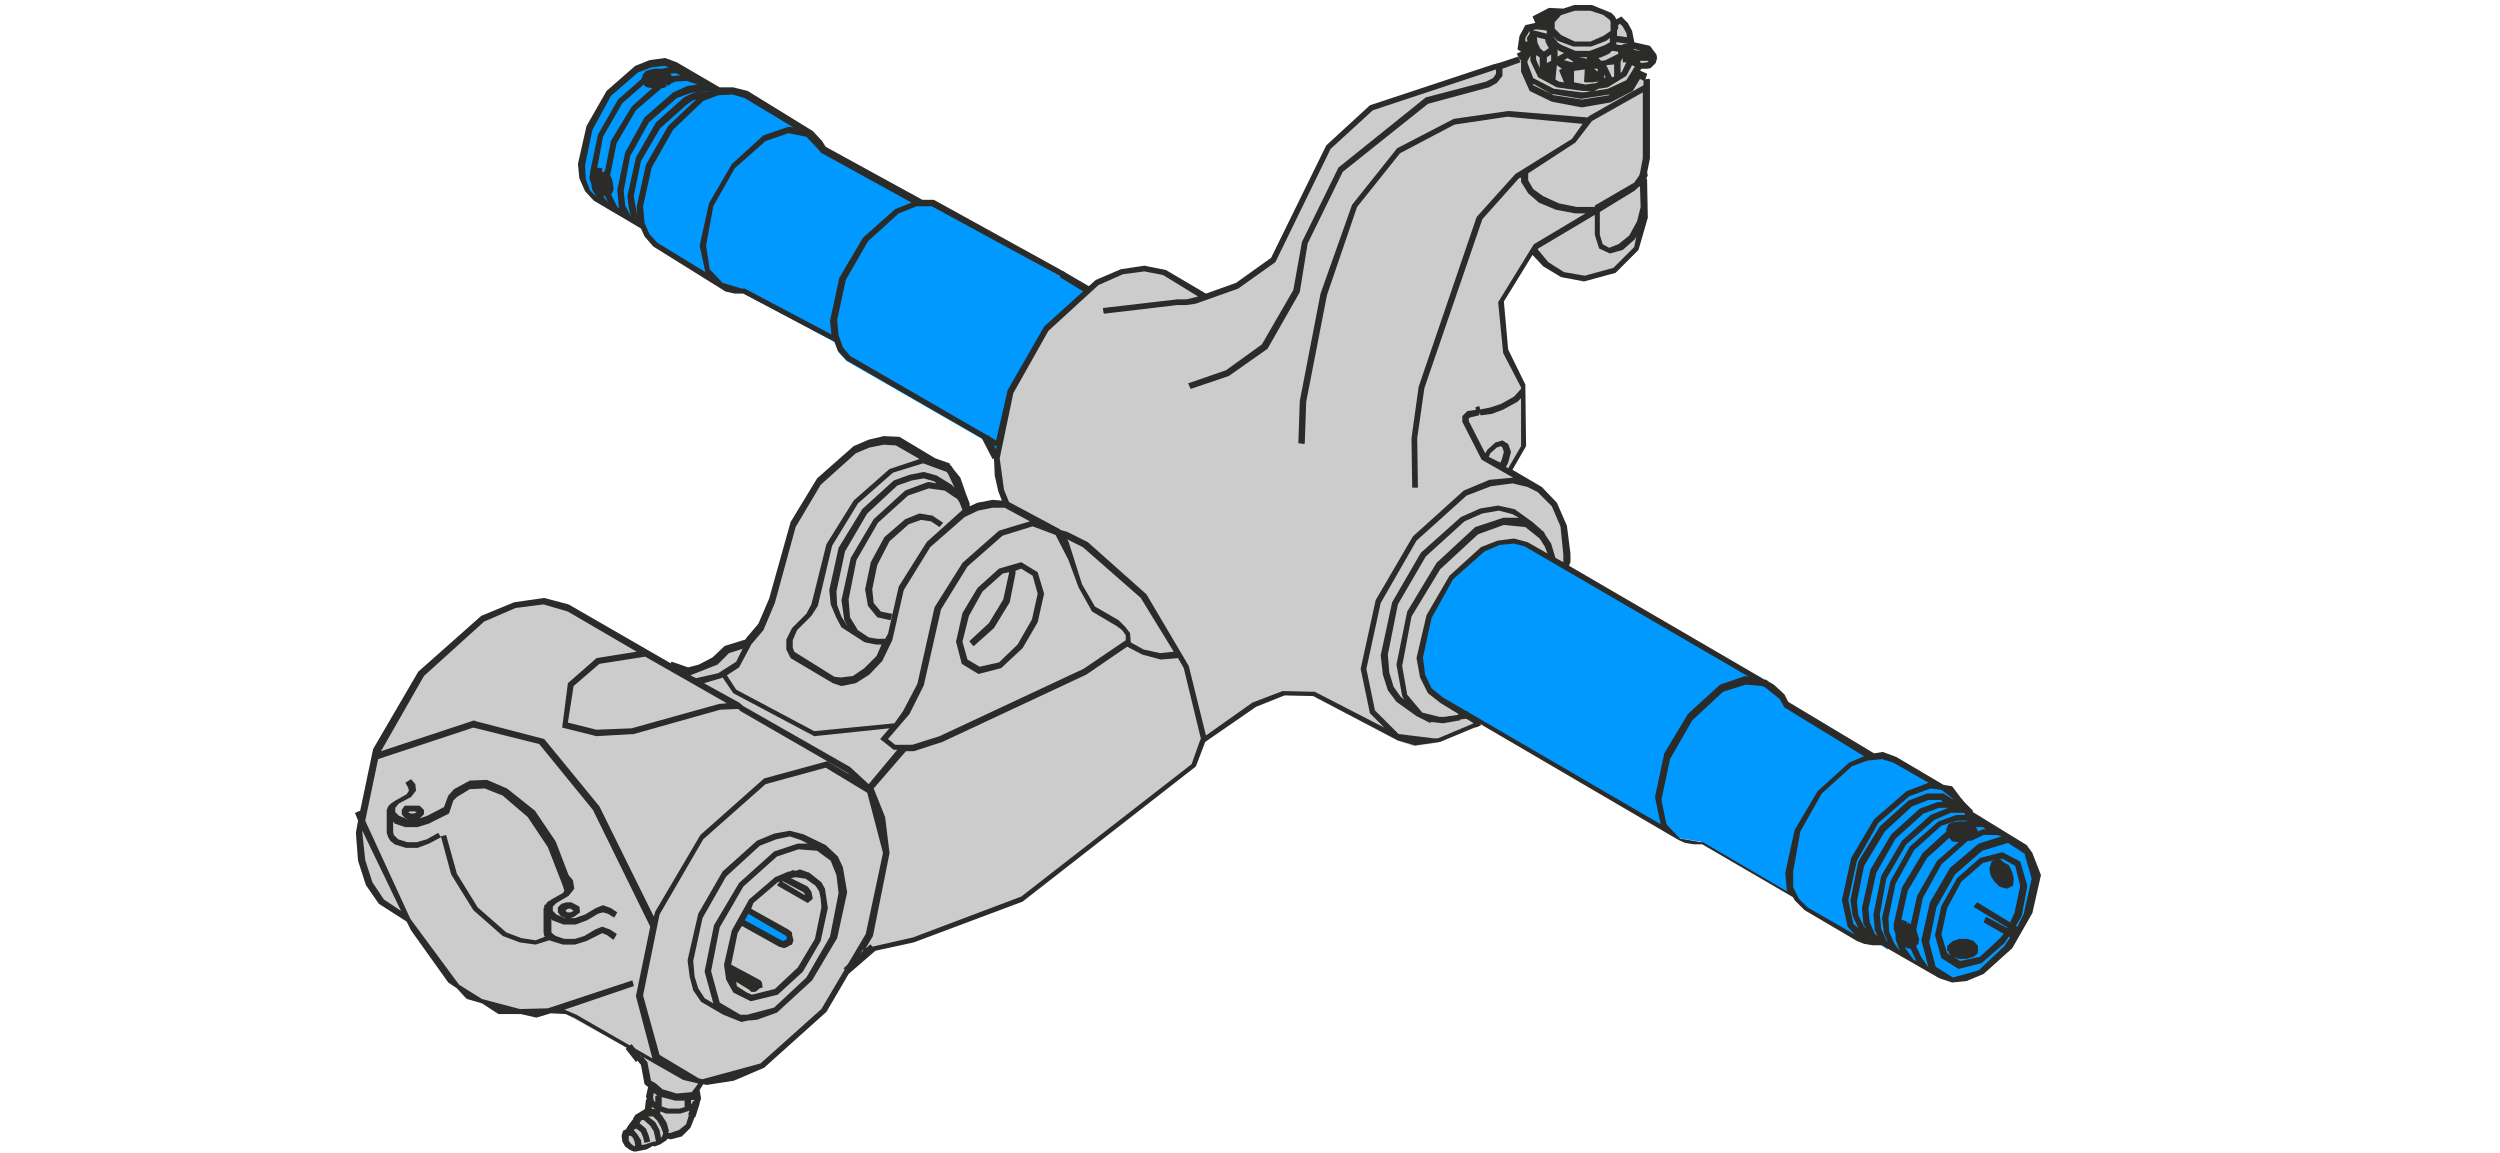 <?xml version="1.0" encoding="utf-8"?>
<!-- Generator: Adobe Illustrator 24.3.0, SVG Export Plug-In . SVG Version: 6.00 Build 0)  -->
<svg version="1.1" id="Ebene_1" xmlns="http://www.w3.org/2000/svg" xmlns:xlink="http://www.w3.org/1999/xlink" x="0px" y="0px"
	 viewBox="0 0 349.1 161" style="enable-background:new 0 0 349.1 161;" xml:space="preserve">
<style type="text/css">
	.st0{fill:#CCCCCC;}
	.st1{fill:#0099FF;}
	.st2{fill:#2B2B2A;}
</style>
<path class="st0" d="M90.6,153.2l0.1,0.6l-0.3,1.5l-0.4,0.1l-0.5,0.4l-0.5,0.3l-0.1,0.3l-0.1,0.4l-0.3,0.1l-0.5,0.6l-0.3,0.6
	l-0.3,0.2l-0.1,0.4l0.1,0.8l0.3,0.6l0.5,0.3l0.5,0.2l1.5-0.4l1-0.4l0.3,0.1l1-0.5l0.3-0.3l0.2-0.3l0.7,0.1l1.5-0.4l1.1-1.1l1.1-3.4
	h-0.1l-0.3,0.3l-0.5,0.4l-0.4,0v-1.6l-1.9,0.1l-2-0.6l-1.2-0.9h-0.1L90.6,153.2 M108.2,116.7l-2.4,1l-4.7,4.3l-3.4,5.9l-1.4,6.2
	l0.3,2.2l0.5,2l1,1.4l2.9,1.7l2,0.9h1.2l4-1.1l4.7-4.3l3.4-5.9l1.3-6.3l-0.4-2.5l-0.8-2.2l-1.5-1.5l-3-1.7l-1.7-0.4L108.2,116.7
	 M111.2,122l0.4-0.1l0.5,0.2L111.2,122 M103.4,128.6l0.8-1.5l5.4,3v0.2l0.4,0.3l0.1,0.3v0.3l-0.1,0.2l-0.4,0.3l-0.4,0.1l-0.4-0.1
	L103.4,128.6 M105.9,137.5l-0.7,0.4h-0.1l-0.2-0.1l-2.9-1.6H102l0.4,1.2l-0.4-0.8l-0.3-1.6l4.1,2.3L105.9,137.5L105.9,137.5
	 M102.7,138.2L102.7,138.2l0.4,0.2L102.7,138.2 M215.7,37l2.4,1.4l3,0.6l4.3-1.2l3-3.1l1.2-4.4l-0.2-5.2h0l-0.9,0.5l-0.4,0.5
	l-13.8,8.1l-0.3,0.6L215.7,37 M136.8,82.3l-2,3.5l-0.8,3.8l0.7,2.9l2,1.2l3-0.7l2.8-2.6l2-3.6l0.9-3.8l-0.9-2.8l-2-1.2l-2.9,0.8
	L136.8,82.3 M134.4,70.1l-0.5-0.7l-2-1.4l-2.4-0.3l-3,1.1l-4.3,3.9l-3.1,5.3l-1.2,5.7l0.3,2.8l1.2,1.9l1.6,1.1l1.4,0.3h1.5l0.4-1.1
	l1.5-6.5l3.8-6.1l4.9-4.4l0.5-0.3l-0.1-0.3L134.4,70.1z"/>
<path class="st1" d="M151.9,40.7L151.9,40.7L130,28.5h-1.5l-13.6-7.5l-0.2-0.2l-0.3-0.6l-1.3-1.4l-9.1-5.5l-1.9-0.5l-1.9,0l-3-1.6
	l-1.4-0.5l-1.8,0.2l-0.8,0.3l-0.5,0.5l-0.4,0.1l-0.2,0.1h-0.1L91.9,12c-0.3,0.1-0.6,0.1-0.8,0.1c-0.7,0-1.1-0.3-1.1-0.9v-0.5
	c0-0.6,0.4-0.9,1.1-0.8c0.3-0.1,0.6,0,1.1,0.2l0-0.1l2-0.2l1.7,0.4v-0.1l-1.7-0.9l-1.5-0.5l-2,0.3l-2,0.7l-3.9,3.5L82.2,18l-1.1,5
	l0.2,2.1l0.6,1.7L83,28l2.5,1.5v-0.1L84.1,28l-1-1.8L83,25.7v-0.2l0-0.2c-0.1-0.2-0.2-0.5-0.3-0.8l0.2-0.5V24l0.4-0.2l0.6,0.1
	c0.1,0,0.2,0.1,0.2,0.3l0.5,0.5c0.7,0.8,0.8,1.4,0.4,1.9l-0.3,0.3v0.6l1,1.7l1.7,1l0.2,0.4l1.4,1l0.7,0.3l0.4,1.2l1.2,1.3l10,6.2
	l1.2,0.3h1.2l12.9,6.9l0.5,1.4l1.1,1.2l19.3,11.1l1.4,2.9L139,64l2-9.3l5-8.7L151.9,40.7 M283.8,120.6l-0.4-1.4l-0.8-1.1l-7.4-4.5
	l-2.5-2.7l-0.9-0.7l-7.3-4.2l-1.8-0.6l-1.3,0.2l-12.1-7.4l-0.6-1.1l-2-1.7l-0.5-0.3l-0.1-0.1l-33.1-19.3l-1.7-0.4l-2.2,0.2l-2.2,1
	l-4.5,3.9l-3.1,5.4l-1.3,5.8l0.4,2.7l1,2.1l1.7,1.2l33.1,19.4l3,0.5h0.2l12.9,7.5l0.2,0.5l1.3,1.3l7.2,4.1l1,0.4l1.1,0.2h1.2
	l0.8,0.1l0.7,0.7l6.7,3.8l1.7,0.6l2-0.2l2.2-0.9l3.8-3.5l2.8-4.9l1.1-5.1L283.8,120.6 M278.5,120.6l0.3-0.1l0.6,0
	c0.2,0.2,0.4,0.4,0.7,0.6c0.4,0.5,0.6,0.9,0.7,1.3c0.1,0.3,0,0.6-0.2,0.9l-0.2,0.2c-0.2,0.1-0.4,0.2-0.6,0.2c-0.5,0-0.9-0.5-1.2-1.5
	l-0.1-0.1l-0.1-0.5l-0.2-0.4L278.5,120.6 M280.2,130l0.5-0.8l0.7,0.5l-0.4,0.7L280.2,130 M274.4,115.2l0.7,0.2l0.4,0.5v0.5l-0.1,0.2
	l-0.3,0.2l-0.1,0.1l-0.6,0.2c-0.4,0.1-0.7,0.2-1,0.2c-0.7-0.1-1.2-0.4-1.3-1l-0.1-0.1c0-0.3,0.1-0.6,0.3-0.8c0.2-0.2,0.5-0.3,1-0.3
	C273.7,115.1,274.1,115.1,274.4,115.2 M266.7,129.5l0.2,0.2l0.1,0.2l0.2,0.4l0.1,0.8v0.4l-0.1,0.1l-0.1,0.2l-0.4,0.1l-0.6-0.1
	l-0.5-0.6l-0.5-0.9l-0.2-0.7l0.1-0.1l0.1-0.4l0.4-0.3l0.6,0.2l0,0.1C266.3,129.2,266.5,129.4,266.7,129.5 M273.4,131.5h0.9l0.9,0.3
	l0.4,0.5v0.4l-0.1,0.2l-0.3,0.2l-0.9,0.3h-0.9l-0.7-0.3l-0.5-0.4v-0.4l0.5-0.5L273.4,131.5z"/>
<path class="st1" d="M237.3,117.6l-3-0.5v0l0.7,0.4l1.1,0.2L237.3,117.6L237.3,117.6 M266.8,129.9L266.8,129.9v-0.3l-0.3-0.2v0.1
	l0.2,0.1L266.8,129.9 M262.2,131.7L262.2,131.7l1.4,0.9l0.1-0.1l-0.7-0.7L262.2,131.7 M246.3,95.3h-0.2v0.1l0.5,0.2l2,1.7l0.1-0.1
	l-0.2-0.2l-1.1-1l-0.7-0.4L246.3,95.3 M270.9,109.9L270.9,109.9l0.6,0.4l0.9,0.8l0.9,1l0.4,0.3l0.1-0.1l-1.8-2.2L270.9,109.9
	 M87.6,30.4L87.4,30L85.8,29l-1-1.8v-0.5h-0.1c-0.1,0-0.2,0-0.3,0.1h-0.3c-0.5,0-0.9-0.4-1.3-1.2l0.1,0.6l1,1.9l1.4,1.3l3.3,1.8
	l0.1-0.1L87.6,30.4 M95.7,10.1L94,9.7l-1.9,0.2l-0.2,0V10l0.8,0.3l0.5,0.5v0.5h0.1L94,11l1.7-0.2l1.5,0.4v-0.1L95.7,10.1
	 M105.9,137.3l-0.2-0.1l-4.2-2.3l-0.2-0.4l0.3,2.1l0.8,1.6l1.4,0.6l0.1,0l-1.5-1l-0.5-1.6l2.8,1.5l0.2,0.2h0.3l0.5-0.3l0.2-0.2
	V137.3 M112.8,125.3v-0.1h-0.1v0.3L112.8,125.3 M104,127l-0.8,1.7l5.4,3.1l0.5,0.1l0.5-0.1l0.2-0.3l0.2-0.1l0.1-0.2v-0.3l-0.1-0.4
	l-0.4-0.4L104,127 M109.9,122l-1.8,0.9l1.1-0.3l1-0.5l0.6-0.1l1.6,0.2l0.3,0.1v-0.1l-0.2-0.1h-0.1l-1-0.3l-0.6,0.2l-0.3-0.1
	l-0.3,0.1H109.9 M281.5,129.7l-1-0.5L280,130v0.1l1,0.5L281.5,129.7L281.5,129.7 M278.4,122.1l-0.2-0.5l0,0.5H278.4L278.4,122.1z"/>
<path class="st0" d="M185.2,20.5l-7.6,15.8l-5,3.6l-4.5,1.5l-5.8-3.3l-2.7-0.5l-3.2,0.4l-3.4,1.5l-7.1,6.4l-5,8.8l-2,9.3l0.2,2.2
	l0.5,2.3l0.6,1.8l-1.8-0.1l-2,0.4l-2.1,1l-4.9,4.4l-3.8,6.1l-1.5,6.5l-0.4,1h-1.5l-1.3-0.2l-0.1-0.1l-1.5-0.9l0.1-0.1l-1.2-1.9
	l-0.4-2.7l1.2-5.6l3.1-5.3l4.3-3.9l2.9-1.1l2.5,0.2l1.9,1.5l0.4,0.6l0.5,1l0-0.1v-0.7l-0.1-0.6l-0.3-0.5l-0.7-2.4l-1-1l-0.2-0.4
	h-0.1l-0.2-0.3l-1.8-0.7l-5.1-3l-1.9-0.1l-2,0.5l-2.1,0.9l-5,4.5l-3.6,6l-3,10.7l-1.5,3.6l-1.7,2l-0.1,0.4l-3,0.9l-1.6,1.6l-2,1
	l-2,0.5l-2.2-0.7l-14.3-8.2l-3.5-1l-4.1,0.5l-4.5,1.9l-8.7,7.7l-6.2,10.7l-0.1,0.7l-2.3,10.7l0.3,3.9l1.1,3.4l1.7,2.5l3.9,2.5
	l0.6,1.3l5.2,7.2l1.1,0.8l1.3,1.5l2.1,0.6l2.3,1.4h3.1l2.1,0.5l1.9-0.6l1.9,0.1l0.5,0.2l8.9,4.9l2,2.4l0.5,2.6l1.7,1.4l2.1,0.6
	l1.7-0.1v1.7l0.6-0.2l0.5-0.3l0.4-0.4l0.1-0.5l-0.2-1.2l0.7-1l0.1,0l0.5,0l3.9-0.5l4-1.8l8.6-7.7l3.2-5.4l3.7-3.2l5.5-1.3l15.2-5.7
	l24-18.8l1.3-3.2l0.2-0.2l7.1-4.9l4-1.6l4.2,0.1l11.8,6.2l2.3,0.8l3.4-0.5l5.9-2.5l0.1-0.1l-5.4-3.2l-1.7-1.2l-1-2.1l-0.5-2.6
	l1.3-5.8l3.1-5.4l4.5-4l2.1-0.9l2.2-0.3l1.7,0.5l5.5,3.3l0.1-0.1l0.1-0.8v-1.1l-0.4-4l-1.3-3l-2-2.1l-4.4-2.5l2-3.5v-8.4l-2.5-4.8
	l-0.7-6.9l4.5-7.1l0.4-0.5l13.7-8.1l0.5-0.4l0.8-0.6l0.1-0.2v-0.2l0.1-0.3l-0.1-0.5l0.4-2V11l-1.8-0.8l0.8-1.1l0.2,0.1h0.8l0.3-0.1
	l0.2-0.2l0.3-0.5l0.1-0.4V7.7l-0.7-1l-0.5-0.1h-0.2l-0.9-0.3l-0.5-0.1L227.4,6V5.2l-0.1-0.9l-0.5-0.9L226,2.8l-0.9,0.4l0-0.4
	l-0.2-0.4L224.5,2l-0.7-0.3l-2-0.7h-2.3l-1.5,0.5l-1.9-0.1l-2,1l0.4,1.2h-0.4l-1.2,0.3l-0.8,1.3l-0.1,1.5l0.7,0.4l0.9-0.4v0.3
	l-1,1.3l0.5-1h-0.1l-0.4,0.5L212,8.2L209.6,9l-1.3,0.3L191.3,15L185.2,20.5 M136.7,82.4l2.8-2.6l2.8-0.8l2,1.2l0.8,2.7l-0.8,3.8
	l-2,3.5l-2.8,2.6l-3,0.6l-1.9-1.1l-0.8-2.8l0.8-3.7L136.7,82.4 M105.7,117.8l2.4-1l2-0.3l1.7,0.4l2.9,1.7l1.5,1.4l0.8,2.1l0.2,0.8
	l0.1,1.8l-1.2,6.3l-3.4,5.9l-4.7,4.3l-4,1h-1.3l-1.9-0.8l-3-1.7l-1-1.4l-0.5-1.9l-0.3-2.3l1.5-6.1l3.4-5.9L105.7,117.8z"/>
<path class="st2" d="M84.1,24C84.2,24.1,84.2,24.1,84.1,24C84.2,24,84.2,24,84.1,24C84.1,24,84.1,24,84.1,24
	C84.1,24,84.1,24,84.1,24C84,23.9,84,23.9,84,23.9c0,0,0,0,0,0c0,0,0,0-0.1-0.1c0,0,0,0,0,0l-0.6-0.1L82.7,24v0.2l-0.2,0.5
	c0.1,0.3,0.2,0.6,0.3,0.8l0.1,0.2v0.2c0.4,0.9,0.8,1.3,1.3,1.3c0.1,0,0.2,0,0.3-0.1l0.3-0.2l0.3-0.2c0.6-0.5,0.4-1.2-0.4-2.1
	L84.1,24 M91.9,12.1h0.2h0.2l0.2-0.1l0.4-0.3l0.5-0.4v-0.6l-0.5-0.5L92.1,10c-0.4-0.1-0.8-0.1-1.1-0.2c-0.7,0-1.1,0.4-1.2,1v0.3v0.2
	v0.1c0.1,0.6,0.4,0.9,1.1,0.8C91.2,12.2,91.5,12.2,91.9,12.1 M273.4,131.5l-0.8,0.3l-0.5,0.6v0.5l0.6,0.5l0.8,0.3h0.9l0.3-0.1
	l0.6-0.3l0.3-0.3l0.1-0.2v-0.6l-0.4-0.5l-0.8-0.3H273.4 M274.4,117.2l0.6-0.3l0.1-0.1l0.3-0.3l0.1-0.2v-0.7l-0.4-0.5l-0.8-0.2
	c-0.4-0.1-0.8-0.1-1.1-0.1c-0.5,0-0.8,0.1-1.1,0.3c-0.2,0.2-0.2,0.5-0.3,0.8l0.1,0.3c0.2,0.6,0.6,0.9,1.3,0.9
	C273.7,117.4,274,117.3,274.4,117.2 M279.4,120.5l-0.7-0.1l-0.4,0.3l-0.3,0.7l0.2,0.4l0.2,0.5c0.4,1.1,0.9,1.6,1.4,1.6
	c0.2,0,0.4-0.1,0.6-0.3l0.2-0.2c0.6-0.6,0.4-1.3-0.5-2.3C279.9,120.9,279.6,120.7,279.4,120.5 M266.1,129L266.1,129l-0.8-0.3
	l-0.4,0.3l-0.2,0.4l-0.1,0.2l0.3,0.8l0.4,0.8l0.7,0.7l0.7,0.2l0.3-0.3l0.2-0.2l0.1-0.1v-0.3l0.1-0.2l-0.2-0.8l-0.3-0.6l-0.2-0.3
	l-0.2-0.2C266.5,129.4,266.3,129.2,266.1,129z"/>
<path class="st2" d="M226.4,2.3l-0.7,0.4l-0.2-0.4L225,1.8l-2.7-1.1h-2.5l-1.5,0.5l-2-0.1L214,2.3l0.4,0.9L213,3.5L212.2,5l-0.3,1.9
	l0.5,0.3v1.4V10l1.2,2.7l3.1,1.5l4.2,0.8l4-0.7l3.1-1.6l1.2-2l-0.5-0.3l0.5-0.8h0.9l0.4-0.1l0.7-0.7l0.2-0.7l-0.1-0.5l-0.9-1.2
	l-2.2-0.5V5.8l-0.3-1.5l-0.6-1.1L226.4,2.3 M223.9,2.1l0.9,0.7l0.1,0.3v1.2l-0.1,0.1l-0.9,0.6l-1.8,0.8h-2.2L218,4.9L217.1,4V3.1
	l0.9-1l1.9-0.6h2.2L223.9,2.1 M226.2,3.3l0.4,0.4l0.5,0.9l0.1,0.6L225.8,5V4.3l0.2-0.5l-0.1-0.2L226.2,3.3 M225.8,5.9l1.4,0.2v0.1
	L227,6.1l-0.7,0.2l-0.6-0.1V5.9 M224.3,5.7l0.5-0.4v0.6l-0.7,0.4l-2.1,0.8H220l-1.9-0.8L217.6,6l-0.8-1l0.7,0.7l2.2,0.8h2.5
	L224.3,5.7 M223.2,8.1l0.4-0.1l1.1-0.5l0.4-0.4l0.8,0.1l0.1,0.3l-1.8,0.9l-0.6,0.1L223.2,8.1 M226.6,8.7h0.5l-0.6,1.3l-0.2,0.2V8.6
	l0.3-0.5V8.7 M229.2,7.1L229.2,7.1L228.3,7L228,6.8L229.2,7.1 M227.9,7.7l0.3,0.4l0.4,0.3l0.6,0.1h0.6l0.3,0l0.1,0.1L230,8.7
	l-0.7,0.1L229,8.7l-0.9-0.4l-0.6-0.7V7.4L227.9,7.7 M227.9,9.1l0.4,0.2l-1.2,1.9l-2.6,1.2l-1.9,0.3l0.6-0.3l1.3-0.2l2.6-1.6
	L227.9,9.1 M225.4,9v1.7l-0.3,0.1l-0.8-1.7L225.4,9 M223.3,11.3l-0.4,0.3l-1.5,0.2l-1.6-0.3V9.9l1.5-0.2l-0.1,1.7l0.1,0.1h1l0.8-0.1
	L223.3,11.3 M224,10.9v-0.5l0.2,0.4L224,10.9 M223.1,9.6V10l-0.5-0.4H223.1 M224.7,13.2v0.1l-3.8,0.6l-3.9-0.6l-2.9-1.4v-0.2
	l2.5,1.4l4.2,0.7L224.7,13.2 M215.8,5.5v0.3l0.4,0.8l0.1,0.1l-0.7,0.5l-0.5-0.4L214.7,6l-0.1-0.8L215.8,5.5 M216,4.3v0.4l-2-0.5
	l0.5-0.1l1.1,0.1L216,4.3 M213.6,4.3v0.4l-0.4,0.6l0.1,0.5H213V5.3L213.6,4.3 M213.7,7.8v0.7l1.1,2.3l2.6,1.4l3.6,0.5h0.4l0.8,0.1
	l-1.3,0.1l-3.9-0.5l-2.9-1.5l-0.8-2.1V8.5L213.7,7.8 M214.5,8.3V7.7l0.5,0.3v1.5L214.5,8.3 M216,8l0.6-0.4v0.9L216,8.8V8 M217.5,6.9
	l0.2,0.2l0.7,0.3l-0.9,0.5V6.9 M219.5,8.7l-1.1-0.3l0.5-0.3l0.8,0.5L219.5,8.7 M221.6,8v0.2L220.5,8l-0.2,0H221.6 M217.7,11.4
	l-0.5-0.3l0.2-2l0.7,0.5l-0.4,0.2l0.7,1.7L217.7,11.4 M283.8,119.1L283,118l-7.5-4.6l-0.8-0.6l-0.7-0.3l0.3-0.2l0.1-0.1l-1.8-2.4
	l-1.2-0.2l-6.6-3.9l-1.9-0.7l-1.2,0.2L249.7,98l-0.5-1l-0.3-0.3l-1.2-1.1l-0.7-0.4l-0.4-0.3h-0.2L219.1,79l0.2-0.5v-1.2l-0.5-3.9
	l-1.4-3.2l-2.1-2.2l-4.1-2.4l1.9-3.3l-0.1-8.6l-2.4-4.9l-0.6-6.7l4-6.5l1.5,1.6l2.5,1.5l3.2,0.6l4.4-1.2l3.2-3.2l1.3-4.5l-0.1-5.3
	l-0.1-0.2l0.2-0.4l-0.1-0.4l0.4-2V11.1l-0.1-0.1l-0.8,0.1v0.8l-7.6,4.3l-0.2,0.2l-11.1-0.9l-7.6,1.1l-7.9,4.1l-6.3,7.9L184.4,41
	l-2.9,15l-0.2,5.9h0.1l0.7,0.1l0.1-0.1l0.2-5.8l2.9-14.9l4.2-12.3l6-7.5l7.6-4l7.4-1.1l10.5,1l-1.5,2.1l-7.9,4.9l-5.4,6L198.1,54
	l-1,7.2l0.1,6.9h0.8l-0.1-6.9l1-7l8.1-23.6l5.1-5.7l0.3-0.1v0.6l1,1.6l1.5,1.3l2.4,1l2.7,0.5h1.4l-7.2,4.3l-0.2,0.3l-4.8,7.8
	l0.7,7.1l2.5,4.8v0.2l-1,1.1l-1.8,1l-1.5,0.5l-1.5,0.3l0.1,0.7l0.1,0.1l1.5-0.2l1.6-0.6l2-1.1l0.5-0.5v6.7l-1.8,3.1l-0.3-0.2
	l0.3-0.6l0.4-1.5l-0.4-1.1l-0.8-0.5l-1,0.3l-1.1,1l-0.3,0.5l-2.3-4.5v-0.4l0.2-0.1l1.2-0.3l0.1-0.1l-0.2-0.7h-0.1l-1.4,0.2l-0.7,0.7
	v0.8l2.7,5.3l4.4,2.5L208,67l-3.6,1.5l-7.1,6.4l-5.2,8.9l-2.1,9.6l1.3,6.2l2,2l-9.7-5l-4.5-0.1l-4.2,1.6l-6.5,4.6L166,93l-5.9-10
	l-8.2-7.3l-2.8-1.4l-1-0.3l-0.1-0.1l-7.1-3.8l-0.7-1.7l-0.6-4.4l1.9-9.1l4.9-8.7l7-6.4l3.4-1.5l3-0.4l2.6,0.5l4.9,3l-1.6,0.4h-1.3
	l-10.3,1.2h-0.1l0.1,0.7l0.1,0.1l10.2-1.2h1.3l1.3-0.2l5.9-2.1l5.2-3.7l7.7-15.8l5.9-5.4l17.2-5.7v0.6l-0.4,0.6l-1,0.5l-8.4,2.2
	l-12.2,9.8l-5.1,10.4l-1.2,6.7l-4.4,7.6l-5,3.6l-5.2,1.8l-0.1,0l0.3,0.7l0.1,0.1l5.3-1.8l5.4-3.8l4.5-7.9l1.1-6.8l4.9-10l11.9-9.5
	l8.5-2.3l1.1-0.6l0.8-1v-1l2.5-0.9l0-0.1l-0.3-0.7l-2.4,0.8L208.5,9l-17.2,5.7l-6.1,5.6L177.5,36l-4.9,3.5l-4.2,1.5l-5.6-3.3l-3-0.6
	l-3.3,0.5l-3.5,1.5l-7.2,6.5l-5.1,8.9l-1.6,7l-20.4-11.8l-1-1.2l-0.6-1.7l-0.2-2.1l1.2-5.6l3.1-5.4l4.3-3.9l2.5-1h2.1l18.2,9.9h0.1
	l0.3-0.6v-0.1l-18.3-10.1h-1.6l-13.5-7.4l-0.5-0.8l-1.3-1.4l-9.1-5.6l-2-0.5h-1.9l-6-3.5l-1.6-0.6l-2.2,0.3l-2,0.8l-4,3.5l-2.8,4.9
	l-1.2,5.3l0.2,2l0.8,1.8l1.2,1.3l6.6,3.9l0.5,1.1l1.2,1.4l10.1,6.3l1.3,0.3h1.2l12.7,6.7l0.5,1.3l1.2,1.3l20.8,12h0.1l0.1-0.2
	l-0.4,1.9l0.1,2.4l0.5,2.2l0.5,1.3l-1.3-0.1l-2.1,0.4l-1.1,0.5v-0.4l-0.3-0.8l-0.2-0.5l-0.8-2.3l-0.9-1.1l-0.4-0.6h-0.1l-0.1-0.3
	l-2-0.7l-5-3l-2.2-0.1l-2.1,0.5l-2.1,0.9l-5.1,4.5l-3.7,6.1l-3,10.7l-1.5,3.5l-1.7,2l-0.1,0.2l-2.9,0.9l-1.7,1.6l-1.9,1l-1.9,0.5
	l-0.1,0.1l0.1,0.4l-16.3-9.4L76,83.5l-4.2,0.6L67.2,86l-8.8,7.8l-6.3,10.8l-1.8,8.6l-0.7,0.3v0.1l0.4,1l-0.3,1.7l0.3,3.9l1.1,3.4
	l1.8,2.6l3.9,2.5l0.6,1.2l5.2,7.3l1.2,0.8l1.4,1.5l2.1,0.6l2.3,1.5h3.1l2.2,0.5l2-0.6l2.1,0.1l1.3,0.6l15.1,8.6l2.1,0.5l-0.9,1.2
	l-2.1,0.2l-2-0.6l-0.9-0.8l-0.7-0.4l-0.5-2.6l-0.7-0.8h-0.1l-0.6,0.5v0.1l0.5,0.6l0.5,2.7l0.5,0.4l-0.3,1.3l0.2,0.7l0.1,0.1v0.1
	l0.3,0.4l0.7,0.5l-0.6-0.1h-0.5l-0.4,0.1l-1.3,0.8l-0.3,0.5v0.1l-0.1,0.1l-0.6,0.8l-0.3,0.5l-0.4,0.2l-0.2,0.7l0.1,0.8l0.4,0.7
	l0.7,0.5l0.5,0.2h0.3l1.5-0.3l0.9-0.5l0.2,0.1l0.8-0.3l0.9-0.6l0.1-0.2l0.5,0.1l1.5-0.4l1.2-1.2l0.6-1.5v-0.1l-0.7-0.2h-0.1
	l-0.4,1.3l-1,0.8l-1.2,0.4h-0.3l0.1-0.3l-0.3-1.1l-0.7-1.1l-0.2-0.1v-0.4l0.8,0.3H95l1.6-0.5l0.7-0.5l0.3-0.4v-0.1l-0.1,0h0.2
	l0.2-0.6l-0.2-1.2l0.5-0.8l0.5,0.1l3.8-0.6l4.2-1.8l8.7-7.8l5.1-8.7l0.1,0.4l0.1,0.1l6.9-1.5l15.2-5.7l24.1-18.8l0.1-0.1l1.3-3.4
	l7.1-4.9l4-1.6l4,0.1l11.8,6.2l2.4,0.7l3.5-0.5l5.3-2.2l0.1,0l-0.3-0.5l0.5,0.2l27.7,16.2l0.9,0.4l1.2,0.2h1.2l12.7,7.4l0.2,0.4
	l1.4,1.4l7.3,4.3l1,0.4l1.2,0.2h1.3l8,4.6l1.8,0.6l2-0.2l2.4-1l4-3.6l2.8-4.9l1.2-5.3L283.8,119.1 M278.9,116.6l0.6,0.2l-3.2,1
	l-4,3.4l-2.8,4.8l-1.2,5.3l1,3.8h0l-1-1.4l-0.7-1.5V132l0.3-0.2v-0.3l0.1-0.3l-0.3-1l-0.1-0.4l0.9-4.4l2.6-4.7l3.7-3.3l0.5,0
	l1.7-0.8H278.9 M278.7,121.3l0.1-0.3l0.2-0.1h0.1v0.2l0.5,0.4l0.4,0.7l0.1,0.6l0,0.1v0.3l-0.4-0.2l-0.4-0.4L279,122l-0.1-0.1
	l-0.1-0.2v-0.2L278.7,121.3 M278.5,120.1l-0.4,0.2l-0.3,1v0.1l0.1,0.4l0.1,0.5l0.5,0.8l0.7,0.7l1,0.3l0.9-0.4l0.1-1l-0.2-0.9l-0.5-1
	l-0.9-0.5l0-0.2h0l-0.5,0l0.5-0.2l1.8,1l0.7,2.8l-0.8,3.8l-0.6,1.3l-4.6-2.8l-0.1,0.1l-0.4,0.5l0.1,0.1l4.6,2.8l0,0.1l-3-1.6
	l-0.3,0.8l2.8,1.6l-0.5,0.6l-2.8,2.6l-2.8,0.6l-0.9-0.6l0.7,0.3h1.1l1-0.3l0.4-0.3l0.2-0.3v-0.9l-0.6-0.7l-0.9-0.3h-1.1l-0.9,0.3
	l-0.8,0.7v0.7h0.3l-0.1,0.3v0l0.2,0.1l0.1,0.2l-0.5-0.3l-0.1-0.3l-0.7-2.3l0.8-3.7l2-3.7l3-2.6L278.5,120.1 M282.1,120.3l-2.5-1.3
	l-3.1,0.8l-3.2,2.8l-2.2,3.9l-0.9,4.1l0.9,3.2l2.4,1.5l3.2-0.8l3.2-2.8l0.6-0.9l0.2,0.1l-0.8,1.2l-3.6,3.4l-3.6,1l-2.4-1.5l-0.9-3.4
	l1-4.9l2.6-4.6l3.8-3.3l3.6-1.1l2.3,1.5l1,3.5l-1.1,4.9l-0.9,1.8l-0.2-0.1l0.8-1.4l0.8-4.2L282.1,120.3 M140.3,70.9l3.5,1.9
	l-4.3,1.3l-5.1,4.5l-3.9,6.2l-2.4,10.7l-2,3.8l-1.2,1.7l-11.2,1.1l-10.9-5.8l-1.3-2l1.7-1.1l1.5-2.8l0.2-0.4l1.7-2l1.6-3.8l2.9-10.6
	l3.5-5.9l4.9-4.4l1.9-0.8l2-0.4l1.7,0.1l3.3,1.9l-4.2,1.4l-5,4.4l-3.8,6.1l-2.1,8.4l-0.7,1.3l-2,2l-0.8,1.6l0,1.4l0.6,1.2l5.9,3.5
	l1.2,0.4l2-0.4l1.9-1.2l1.8-1.9l1.4-2.9l1.6-7l3.7-6l4.8-4.2l1.9-0.9l2-0.4L140.3,70.9 M144.2,73.5l3.2,1.2l1.8,3.5l1.4,3.8l1.9,3.4
	l3.4,2l0.8,0.6l0.5,0.7v0.7l-5.9,4l-20.1,9.4l-3.8,1.2H125l-1-0.8l3-3.5l2-4l2.4-10.6l3.7-6l4.9-4.3L144.2,73.5 M132.2,65.9l0.2,0.3
	l0.9,1.9l-0.4-0.4l-2.1-1.3l-1.8-0.5l-2,0.4l-2.2,0.8l-4.4,4l-3.3,5.4l-1.3,5.9l0.2,2l0.8,1.9l0.7,1.3l3.1,2l0.2,0.1l1.5,0.3h0.8
	l-0.7,1.6l-1.7,1.7l-1.6,1.1l-1.7,0.2l-0.9-0.1l-5.6-3.5l-0.2-0.6v-1l0.6-1.4l2-2l0.9-1.4l2-8.4l3.6-5.9l4.9-4.3l4.2-1.3L132.2,65.9
	 M133.7,69.7l0.3,0.5l0.4,1l-5,4.5l-3.9,6.2l-1.5,6.6l-0.4,0.7h-1.1l-1.2-0.2l-1.5-1l-1.1-1.8l-0.2-2.5l1.1-5.5l3-5.2l4.2-3.8l2.9-1
	l2.2,0.3L133.7,69.7 M149.2,75.6l-0.2-0.3l2.2,1.1l8.1,7.1l4.6,7.5l-1.9,0.2l-2.3-0.5l-1.8-1l-0.1-1.3l-0.7-0.9l-0.9-0.9l-3.3-1.9
	l-1.8-3.1L149.2,75.6 M202.4,80.4l-3.2,5.5l-1.4,6l0.5,2.7l1.1,2.2l1.8,1.4l4.6,2.8l-5,2.1h-0.6l-4.9-0.6l-3.3-3.3l-1.2-5.8l2-9.2
	l5-8.7l7-6.3l3.4-1.3l3-0.4l2.1,0.5l1.4,0.7l2,2l1.2,2.8l0.4,3.9v1.1l-1.1-0.6l-0.6-2l-0.8-1.2l-0.2-0.4l-1.6-1.4l-2.5-1.8l-2.3-0.5
	l-2.5,0.4l-2.7,1.2l-5.6,5l-4,6.9l-1.6,7.4l0.3,2.7l0.7,2.2L195,98l2.8,2l2,1v-0.1l-0.1-0.1l1.8,0.2l2.3-0.4l0.1,0l-0.2-0.8h0
	l-2,0.3l-0.7,0l-2.4-0.6l-2.1-2.5l-0.7-4l1.3-6.9l4-6.6l5.3-4.9l3.6-1.3l3,0.3l2,1.6l0.7,1.1l0.4,1l-2.8-1.6l-1.9-0.5l-2.3,0.3
	l-2.3,0.9L202.4,80.4 M195.2,84.4l3.9-6.7l5.4-4.9l2.5-1.1l2.3-0.4l1.9,0.5l0.9,0.5l-2.2,0l-3.9,1.3l-5.4,5l-4.1,6.8l-1.5,7.4
	l0.8,4.4l0.3,0.5l-0.5-0.4l-1-1.4l-0.6-2l-0.2-2.5L195.2,84.4 M199.9,86.3l3-5.4l4.4-3.9l2.1-0.9l2-0.2l1.5,0.4l31.3,18.2l-0.5-0.1
	l-3.5,1.2l-4.5,4.1l-3.3,5.5l-1.3,6.1l0.8,3.8l-30.4-17.7l-1.6-1.3l-0.9-1.9l-0.3-2.4L199.9,86.3 M220,19.9l2.3-3l7.1-4v9.2
	l-0.4,2.1l-0.1,0.3l-0.7,1l-5.5,3.2l0,0.2h-2.5l-2.5-0.5l-2.2-1l-1.4-1l-0.7-1.2v-1L220,19.9 M218.4,38l-2.2-1.4l-1.5-1.8l0.1-0.1
	l7.9-4.7v2.8l0.6,1.9l1.5,0.7l1.8-0.5l1.7-1.5l0.2-0.4l-0.3,1.5l-2.9,2.9l-4,1.1L218.4,38 M229,26l0.1,2.9l-0.5,2l-1.1,2l-1.5,1.2
	l-1.3,0.5l-0.9-0.5l-0.4-1.3v-3.2l4.9-3l0.4-0.4L229,26 M207.9,63.8l0.2-0.5l0.9-0.8l0.6-0.2l0.2,0.2l0.2,0.6l-0.3,1.1l-0.2,0.4
	L207.9,63.8 M100.3,13.3l2-0.1l1.7,0.5l6.8,4.1l-0.7-0.1l-3.5,1.2l-4.4,4L99,28.4l-1.3,5.9l0.8,3.7l-6.7-4.1l-1.1-1.2l-0.1-0.2
	L90,31.1l-0.2-2.3l1.2-5.4l3-5.3l4.2-4L100.3,13.3 M99.2,12.8l-0.3,0l-1.2-0.1l-1.2,0.4l-1,0.5l-3.9,3.5L88.8,22l-1.2,5.4l0.2,1.6
	l0.3,1.2l-0.8-1.5l-0.2-2.1l0.9-4.8l2.6-4.7l3.9-3.4l1.9-0.7l1.6-0.3L99.2,12.8 M94.3,11.4l1.6-0.1l1.5,0.5L96,12l-2,0.9l-4,3.5
	l-2.7,4.9l-1.1,5.2l0.2,2.4l0.1,0.2l-0.3-0.2l-0.8-1.6V27l0.1-0.1l0.2-0.5l-0.2-1.3l-0.3-0.6l0.9-4.5l2.7-4.6l3.6-3.1h0.2l0.5-0.2
	l-0.1-0.4l0.3,0.3h0l0.5-0.4L94.3,11.4 M94.3,10.2l0.7,0.3l-0.8,0.1h-0.4l-0.2-0.3L94.3,10.2 M96.8,14l0.4-0.1l-3.9,3.7L90.2,23
	l-1.3,5.9l0.1,1.3l-0.5-2.8l1-4.9l2.7-4.6l3.7-3.3L96.8,14 M106.9,19.7l3.2-1.1l2.5,0.5l1.8,1.9l0.2,0.3l12.7,7l-2.3,0.9l-4.5,4
	l-3.3,5.6l-1.3,6l0.2,1.9l-12.1-6.4h-0.4l-2.7-0.8l-1.8-1.9l-0.5-3.3l1-5.5l3-5.3L106.9,19.7 M92.8,9.2l0.6,0.2l-1,0.2l-1.1,0
	l-1.1,0.3l-0.5,0.6v0.1l0.2,0.1h-0.2l-0.1,0.1V11l-3.3,2.9l-2.8,4.9l-1.1,5.2l0,0.3l-0.1,0.5v0.1c0.1,0.3,0.2,0.6,0.3,0.9v0.2
	l0.1,0.5l0.6,1l-0.9-0.9L81.8,25l-0.1-1.9l1-4.9l2.6-4.8l3.8-3.3l1.9-0.7L92.8,9.2 M92.8,10.7L93,11v0.1l-0.4,0.3l-0.5,0.2h-0.7
	l-0.8-0.3l-0.1-0.2V11l0.1-0.3l0.7-0.2h0.8L92.8,10.7 M90.2,12.1l0.9,0.2l-2.9,2.6l-2.9,4.8l-0.8,4.1L84,24.3v0.1l0.4,0.5l0.2,0.5
	l0.2,0.7v0.2l-0.1,0.2v0h-0.1l-0.4,0L83.7,26l-0.3-0.7c-0.1-0.2-0.2-0.4-0.2-0.6l0.1-0.4l0.2,0l0.5,0v0l0.1-0.8H84l-0.6-0.1l0.8-4.3
	l2.7-4.7l3-2.6L90.2,12.1 M84.5,27.4L84.5,27.4l0.4,0.8l-0.4-0.4l-0.3-0.5L84.5,27.4 M67.6,86.8l4.4-1.9l3.9-0.5l3.4,1l9.6,5.6
	l-5.6,0.9l-4,3.5l-0.8,6.2l4.8,1.2l5.2-0.3l12.1-3.4l2.5-0.1l0.3,0.3l14.9,8.6l0.4,0.3l-3.2-1.9l-8.8,2.4l-8.9,7.9l-6.3,10.7
	l-0.2,0.7l-7.6-15.4l-7.7-9.4l-9.6-2.5l-0.2-0.1l-13,4.3l6-10.5L67.6,86.8 M127.3,67.1l1.7-0.3l1.4,0.4l0.4,0.3l-1.2-0.2l-3.2,1.2
	l-4.4,4l-3.2,5.4l-1.3,5.9l0.4,2.8l0.4,0.7l-0.1-0.1l-0.7-1.1l-0.6-1.6l-0.1-1.9L118,77l3.1-5.3l4.2-3.9L127.3,67.1 M121.3,109.5
	l-2.6-2.4l-14.9-8.5l-0.6-0.5l-4.9-2.7l2.4-0.7l0.2-0.1l1.5,2.2l11.3,6l10.5-1.1l-1.3,1.5v0l1.9,1.5h0.5L121.3,109.5 M126.5,104.9
	h1.1l4-1.3l20.1-9.4l5.7-3.9l2.1,1.1l2.6,0.7l2.4-0.2l0.8,1.4l2.4,9.9l-0.1,0.1l-1.2,3.4l-23.8,18.5l-15.1,5.7l-6.6,1.5l1-1.7
	l2.3-11.5V119l-0.6-4.9l-1.6-4L126.5,104.9 M100.2,92.8l1.6-1.6l1.9-0.6l-0.9,1.8l-2.5,1.6l-3.1,0.7l-0.8-0.4L100.2,92.8
	 M101.5,98.2l-1.1,0.1l-12.2,3.4l-4.9,0.2l-4-1l0.8-5.1l3.6-3.1l6.4-1L101.5,98.2 M123.3,119.1l-2.4,11.3l-6.2,10.5l-8.5,7.6
	l-8.1,2.2l-0.5-0.1l-5.5-3.3l-2.3-8.3l2.3-11.3l6.1-10.5l8.7-7.7l8.4-2.3l5.8,3.5L123.3,119.1 M66.1,101.6l9.2,2.3l7.5,9.2l8,16.3
	l-2,9.7l2.3,8.7l-10.6-6.1l-1.4-0.6l-0.3-0.1l9.7-3.3v-0.1l-0.2-0.7h0l-11.8,3.9l-3.9,0.1l-5.3-1.4l-3.2-2l-6.8-9.2L51,114.6
	l1.8-8.6L66.1,101.6 M91.2,153.2l0.1-0.6l0.5,0.4h-0.2l-0.1,0.1v0.8l-0.2-0.2L91.2,153.2 M93.3,154.8l-0.9-0.3v-1.3l1.9,0.5l1.3,0
	v0.9l-0.7,0.2H93.3 M91.8,156.5l0.5,0.9l0.3,0.8l-0.1,0.4l-0.2,0.3l-0.2-1.1l-0.6-1.1l-1-0.8h0.4l0.3,0L91.8,156.5 M89.7,156.4
	l0.2,0l0.9,0.8l0.5,0.8l0.3,1.4h-0.3l-1.2,0.4l-0.5,0.1l-0.1-0.7l-0.5-0.8l-0.5-0.6l0.3-0.2l0.2,0.1l0.5,0.4l0.3,0.7l0.2,0.8h0
	l0.8-0.2l-0.2-0.8l-0.4-1l-0.7-0.6l-0.2-0.1l0.2-0.4L89.7,156.4 M87.8,158.6h0.3l0.3,0.3l0.2,0.5l0.1,0.5l-0.1,0.2l-0.5-0.4
	l-0.3-0.4V158.6 M96.5,153.6H97l-0.1,0.2l-0.4,0.4V153.6 M50.6,116.3V116l5.4,11.2l-2.4-1.6l-1.6-2.4l-1-3.1L50.6,116.3
	 M260.8,106.2l2-0.2l1.6,0.5l4.9,2.8l-3.1,1.2l-4.5,3.9l-3.2,5.4l-1.3,5.9l0.8,3.7l1,1.1l-6.6-3.8l-1.2-1.2l-0.8-1.6l0-2.2l1-5.6
	l3-5.3l4.2-3.8L260.8,106.2 M246.1,95.8l0.4,0.2l2,1.6l0.7,1.2l11.1,6.8l-2.1,0.9l-4.4,4l-3.2,5.4l-1.3,6l0.2,2.3l0.1,0.3l-11.8-6.9
	h-0.3l-2.9-0.5l-1.9-2l-0.7-3.4l1.2-5.7l3.1-5.4l4.3-4l3.2-1L246.1,95.8 M258.8,129l-0.7-3.3l1.2-5.5l3-5.3l4.3-3.7l3-1.1l1.5,0.2
	l1.3,1l0.4,0.4l-1.4-0.9h-2.3l-2.6,1l-4,3.6l-3,4.9l-1.1,5.4l0.3,2.2l0.8,1.7L258.8,129 M274.3,113.6l0.2,0.2h-1.3l-2.5,0.9l-4,3.5
	L264,123l-1.2,5.2l0.3,2.2l0.5,1.1l-0.2-0.2l-0.7-1.6l-0.2-2l0.9-5l2.8-4.8l3.9-3.4l2.3-1H274.3 M274.8,114.6l-0.3,0.1h-1.1
	l-0.8,0.2l-0.8,0.8v0.4l-3.3,3l-2.9,4.8l-1.2,5.3l0.1,0.2l-0.1,0.2l0.3,0.9v0.7l0.6,1.6l-0.8-1.1l-0.7-1.6l-0.1-1.9l1-4.8l2.6-4.7
	l3.8-3.4l2.2-0.7H274.8 M273.4,115.6h1l0.5,0.1l0.3,0.3v0.3l-0.7,0.3l-0.3,0.1h-0.6l-0.6-0.2l-0.4-0.3v-0.2l0.3-0.3L273.4,115.6
	 M275.9,115.5h1l0.4,0.3h-0.4l-0.7,0.3l-0.1-0.3L275.9,115.5 M271.1,111.8l0.2,0.2h-0.7l-2.5,0.9l-4,3.6l-2.9,4.9l-1.2,5.4l0.2,2.2
	l0.4,0.7l-0.3-0.3l-0.8-1.6l-0.2-1.9l1-5l2.9-4.8l3.8-3.5l2.3-0.9H271.1 M272.1,112.8l-2.5,1l-4,3.6l-2.9,4.9l-1.1,5.4l0.2,2.2
	l0.4,0.8l-0.4-0.3l-0.7-1.6l-0.2-1.9l1.1-5l2.7-4.8l3.9-3.5l2.2-0.8H272.1 M272.2,117l0.4,0.5l0.9,0.1l-3,2.6l-2.8,4.9l-0.9,4
	l-0.3-0.3l-0.3,0.3l0.1-0.3v-0.1l-0.8-0.3l0.9-4l2.7-4.6L272.2,117 M265.5,129.4L265.5,129.4l0.5,0.1c0.1,0.1,0.3,0.3,0.5,0.4
	l0.5,1.4l-0.1,0.3l-0.1,0l-0.4,0L266,131l-0.5-0.7l-0.1-0.5L265.5,129.4 M266,132.3l0.8,0.2l0.8,1.7l-0.4-0.2l-1-1.4L266,132.3
	 M272.7,132.5l0.3-0.4l0.6-0.1h0.8l0.6,0.1l0.3,0.4v0.1l-0.7,0.4l-0.3,0.1h-0.7l-0.9-0.5V132.5 M79.1,126l-0.7,0.2l-0.5,0.5v0.7
	l0.4,0.5l0.7,0.3h0.7l0.5-0.2l0.8-0.6l-0.1-0.8l-1.1-0.6H79.1 M79.3,126.9h0.4l0.4,0.3l-0.4,0.2h-0.5l-0.2-0.2l-0.1,0L79.3,126.9
	 M58.6,112.5l-1.4,0l-0.7,0l-0.4,0.6v0.6l0.4,0.5l0.7,0.3h0.8l0.6-0.2l0.6-0.6l0-0.6L58.6,112.5 M58.2,113.4L58.2,113.4l-0.4,0.2
	h-0.4l-0.3-0.1l-0.1-0.1l0.3-0.1h0.6L58.2,113.4 M57.4,108.8L57.4,108.8l-0.8,0.5v0l0.4,0.7l0.1,0.4l-0.3,0.5l-1.6,0.9l-0.6,0.4
	l-0.4,0.4l-0.2,0.5v3.2l0.2,0.6l0.3,0.5l0.6,0.5l1.6,0.5l1.6,0l1.6-0.6l1.7-0.9l1.4,5.2l3.1,5l4.1,3.6l2.4,0.9l2.2,0.3l1.9-0.6
	l0.3,0.1l1.6,0.5h1.7l1.6-0.5l2.2-1.1l0.7,0.3l0.8,0.6h0.1l0.4-0.7v-0.1l-0.9-0.6l-1.1-0.4l-1,0.4l-1.5,0.9l-1.3,0.4h-1.5l-1.2-0.4
	l-0.4-0.3l-0.2-0.2v-1.9l0.1,0.2l1.6,0.6h1.7l1.6-0.6l1.5-0.9l0.7-0.2l0.7,0.2l0.8,0.5h0.1l0.4-0.7v0l-0.9-0.6l-1.1-0.4l-1,0.4
	l-1.5,0.9l-1.4,0.5h-1.4l-1.2-0.5l-0.5-0.5l0-0.4v-0.2l0.5-0.5l1.7-1l0.8-1l-0.2-1.2l-0.6-0.7l-1.8-4.7l-2.9-4.3l-3.9-3.1l-2.8-1.2
	l-2.4,0.1l-2.2,1.2l-0.8,0.9l-0.6,1.6l-2.3,1.2l-1.4,0.5h-1.4l-1.2-0.5l-0.5-0.5v-0.6l0.5-0.6l1.7-0.9l0.7-0.9l-0.1-0.9L57.4,108.8
	 M67.7,110.1l2.5,1l3.5,3l2.8,4.2l2.1,5.4l0.2,0.7l-0.2,0.3l-1.6,0.9l-0.1,0.1l-0.4,0.2l-0.3,0.4l-0.2,0.1v0.3l-0.1,0.2v3.3l0.1,0.5
	l0.1,0.1l-1.3,0.5l-2-0.3l-2.1-0.8l-4-3.5l-2.9-4.7l-1.5-5.4h0l-0.8,0.2l-0.3-0.5h0l-1.6,0.9l-1.4,0.4h-1.3l-1.3-0.4l-0.4-0.4
	l-0.2-0.2l-0.1-0.4v-1.5l0.2,0.3l1.5,0.5h1.7l1.6-0.5l2.8-1.4l0.6-1.8l0.5-0.5l1.8-1.1L67.7,110.1 M112.2,116.5l-1.9-0.5l-2.2,0.4
	l-2.4,1l-4.8,4.3l-3.4,5.9l-1.5,6.5l0.3,2.3l0.5,1.9l1.1,1.6l3.1,1.8l2.5,1h0.1l0.9-0.2h0.2l1-0.1l2.8-1l4.9-4.5l3.5-5.9l1.4-6.4
	l-0.6-3.5l-0.7-1.5l-1.7-1.6L112.2,116.5 M108.5,119.6l3-1l2.6,0.2l1.9,1.4l0.8,2l0.3,2.5l-1.2,6.1l-3.3,5.7l-4.5,4.2l-3.8,1h-0.9
	l-2.9-1.7l-1.2-4.4l1.2-6.1l3.3-5.7L108.5,119.6 M106.1,118.1l2.3-0.9l1.9-0.4l1.5,0.5l1,0.5h-1.4l-3.3,1.1l-4.9,4.4l-3.5,5.9
	l-1.3,6.4v0.1l1.2,4.4l-1.2-0.7l-0.9-1.4l-0.5-1.6l-0.2-2.2l1.3-6l3.3-5.8L106.1,118.1 M110.3,121.7h-0.2l-1.9,0.8l-0.1,0.1l-3.5,3
	l-2.4,4.3l-1.1,4.8l0.3,2.1l1,1.8l2.4,1.2h0.1l3.7-0.9l3.5-3.2l2.5-4.3l1-4.6l-0.4-2.7l-0.5-0.9l-1.5-1.2l-0.3-0.2h-0.1l-1.1-0.4
	l-0.6,0.2l-0.4-0.1L110.3,121.7 M110.4,122.6h0.2l0.5-0.1l1.4,0.2l1.4,1l0.5,0.8l0.2,1l0.1,1.2l-0.9,4.4l-2.4,4l-3.2,3l-3.2,0.8
	l-0.7-0.3l-1.4-0.9l-0.1-0.6l1.8,1.1l0.3,0.3h0.6l0.6-0.5l0.4-0.1l-0.1-0.7l-0.2-0.3l-4.1-2.2l0.9-4.4l0.6-1l5.2,2.9l0.7,0.2
	l0.5-0.2l0.3-0.2l0.3-0.1l0.2-0.6l-0.2-0.8l0-0.3l-0.5-0.4l-5.2-2.9l0.3-0.8l3.4-2.9l0.3-0.1l-0.4,0.5l0.1,0.1l4.2,2.4l0.7-0.6
	l-0.2-1l-0.5-0.7L110.4,122.6 M109.2,123.1h0.2l2.8,1.5l0.2,0.3v0.1L109.2,123.1 M104,128.5l0.5-0.9l5.3,3.1l0.1,0.4l-0.3,0.2
	l-0.2,0.1l-0.3-0.1L104,128.5 M131.7,73L131.7,73l-1.5-1l-1.8-0.3l-2,0.8l-2.9,2.5l-1.9,3.5l-0.8,3.8l0.4,2.3l1.3,1.6l1.8,0.4
	l0.1-0.1l0.2-0.8h-0.1l-1.5-0.3l-1-1.2l-0.2-1.9l0.7-3.4l1.7-3.3l2.7-2.4l1.7-0.6l1.4,0.2l1.2,0.8h0L131.7,73 M139.5,79.4l-3,2.7
	l-2.1,3.5l-0.9,4l0.8,3.1l2.3,1.4h0.1l3.1-0.8l3-2.8l2.1-3.6l0.9-4l-0.9-3l-2.3-1.4L139.5,79.4 M135.3,86l1.9-3.4l2.8-2.5l0.9-0.2
	v0.1l-0.8,3.7l-2,3.3l-2.7,2.5v0.1l0.5,0.6h0.1l2.8-2.5l2.2-3.6l0.8-4v-0.4l0.8-0.3l1.6,1l0.7,2.5l-0.8,3.6l-2,3.5l-2.6,2.5
	l-2.7,0.6l-1.7-1l-0.7-2.5L135.3,86z"/>
<path class="st2" d="M203.6,99.5L203.6,99.5l0.1,1h0.1l1.3-0.2l0.1-0.1l-0.2-0.8l-0.1-0.1L203.6,99.5 M206.8,101.3L206.8,101.3
	l-0.3-0.9l-0.1-0.1l-0.7,0.3v0.1l0.3,0.9l0,0L206.8,101.3 M90,155.2l0.8,0.2l0.1-0.1l0.3-1.5l0,0l-0.9-0.3l-0.1,0.1L90,155.2
	L90,155.2 M96.8,153.7L96.8,153.7l-0.7,1.9l0.1,0.1l0.8,0.3h0.1l0.6-1.9v-0.1L96.8,153.7 M88.2,145.8L88.2,145.8l-0.8,0.6v0.1
	l1.4,1.8l0.8-0.7L88.2,145.8 M117.8,135.2l0.6,0.8h0.1l3.7-3.2v-0.1l-0.6-0.8h-0.1L117.8,135.2L117.8,135.2 M93.4,93.4L93.4,93.4
	l2.3,0.8h0.1l0.3-0.9v-0.1l-2.3-0.8l-0.1,0.1L93.4,93.4 M137.1,61.2L137.1,61.2l1.5,2.9l0.8-0.4l0.1-0.1l-1.4-2.8h-0.1L137.1,61.2
	 M148,38.7L148,38.7l3.6,2.2h0.1l0.5-0.8l-0.1-0.1l-3.6-2.1h-0.1L148,38.7 M206,56.9l0.3,0.9l0,0l0.4-0.1l0.1-0.1l-0.2-0.8l-0.1-0.1
	L206,56.9L206,56.9 M273.9,111.5L273.9,111.5l-0.8,0.6v0.1l1.6,1.7h0.1l0.7-0.6v-0.1l-1.3-1.3L273.9,111.5 M227.8,10.5L227.8,10.5
	l1.8,0.8l0.1-0.1l0.3-0.8v-0.1l-1.8-0.8l-0.1,0.1L227.8,10.5 M229.1,8.5L229.1,8.5l-1.8-1.3h-0.1l-0.6,0.8l0.1,0.1l1.8,1.3h0.1
	L229.1,8.5 M213.6,6.4L213.6,6.4l-0.8,0.9l-0.1-0.2h-0.1l-0.8,0.4l0,0l0.4,0.8l0.1,0.1l0.3-0.3l0.4,0.3h0.1l0.1-0.1l1.1-1.4V7
	L213.6,6.4z"/>
</svg>
